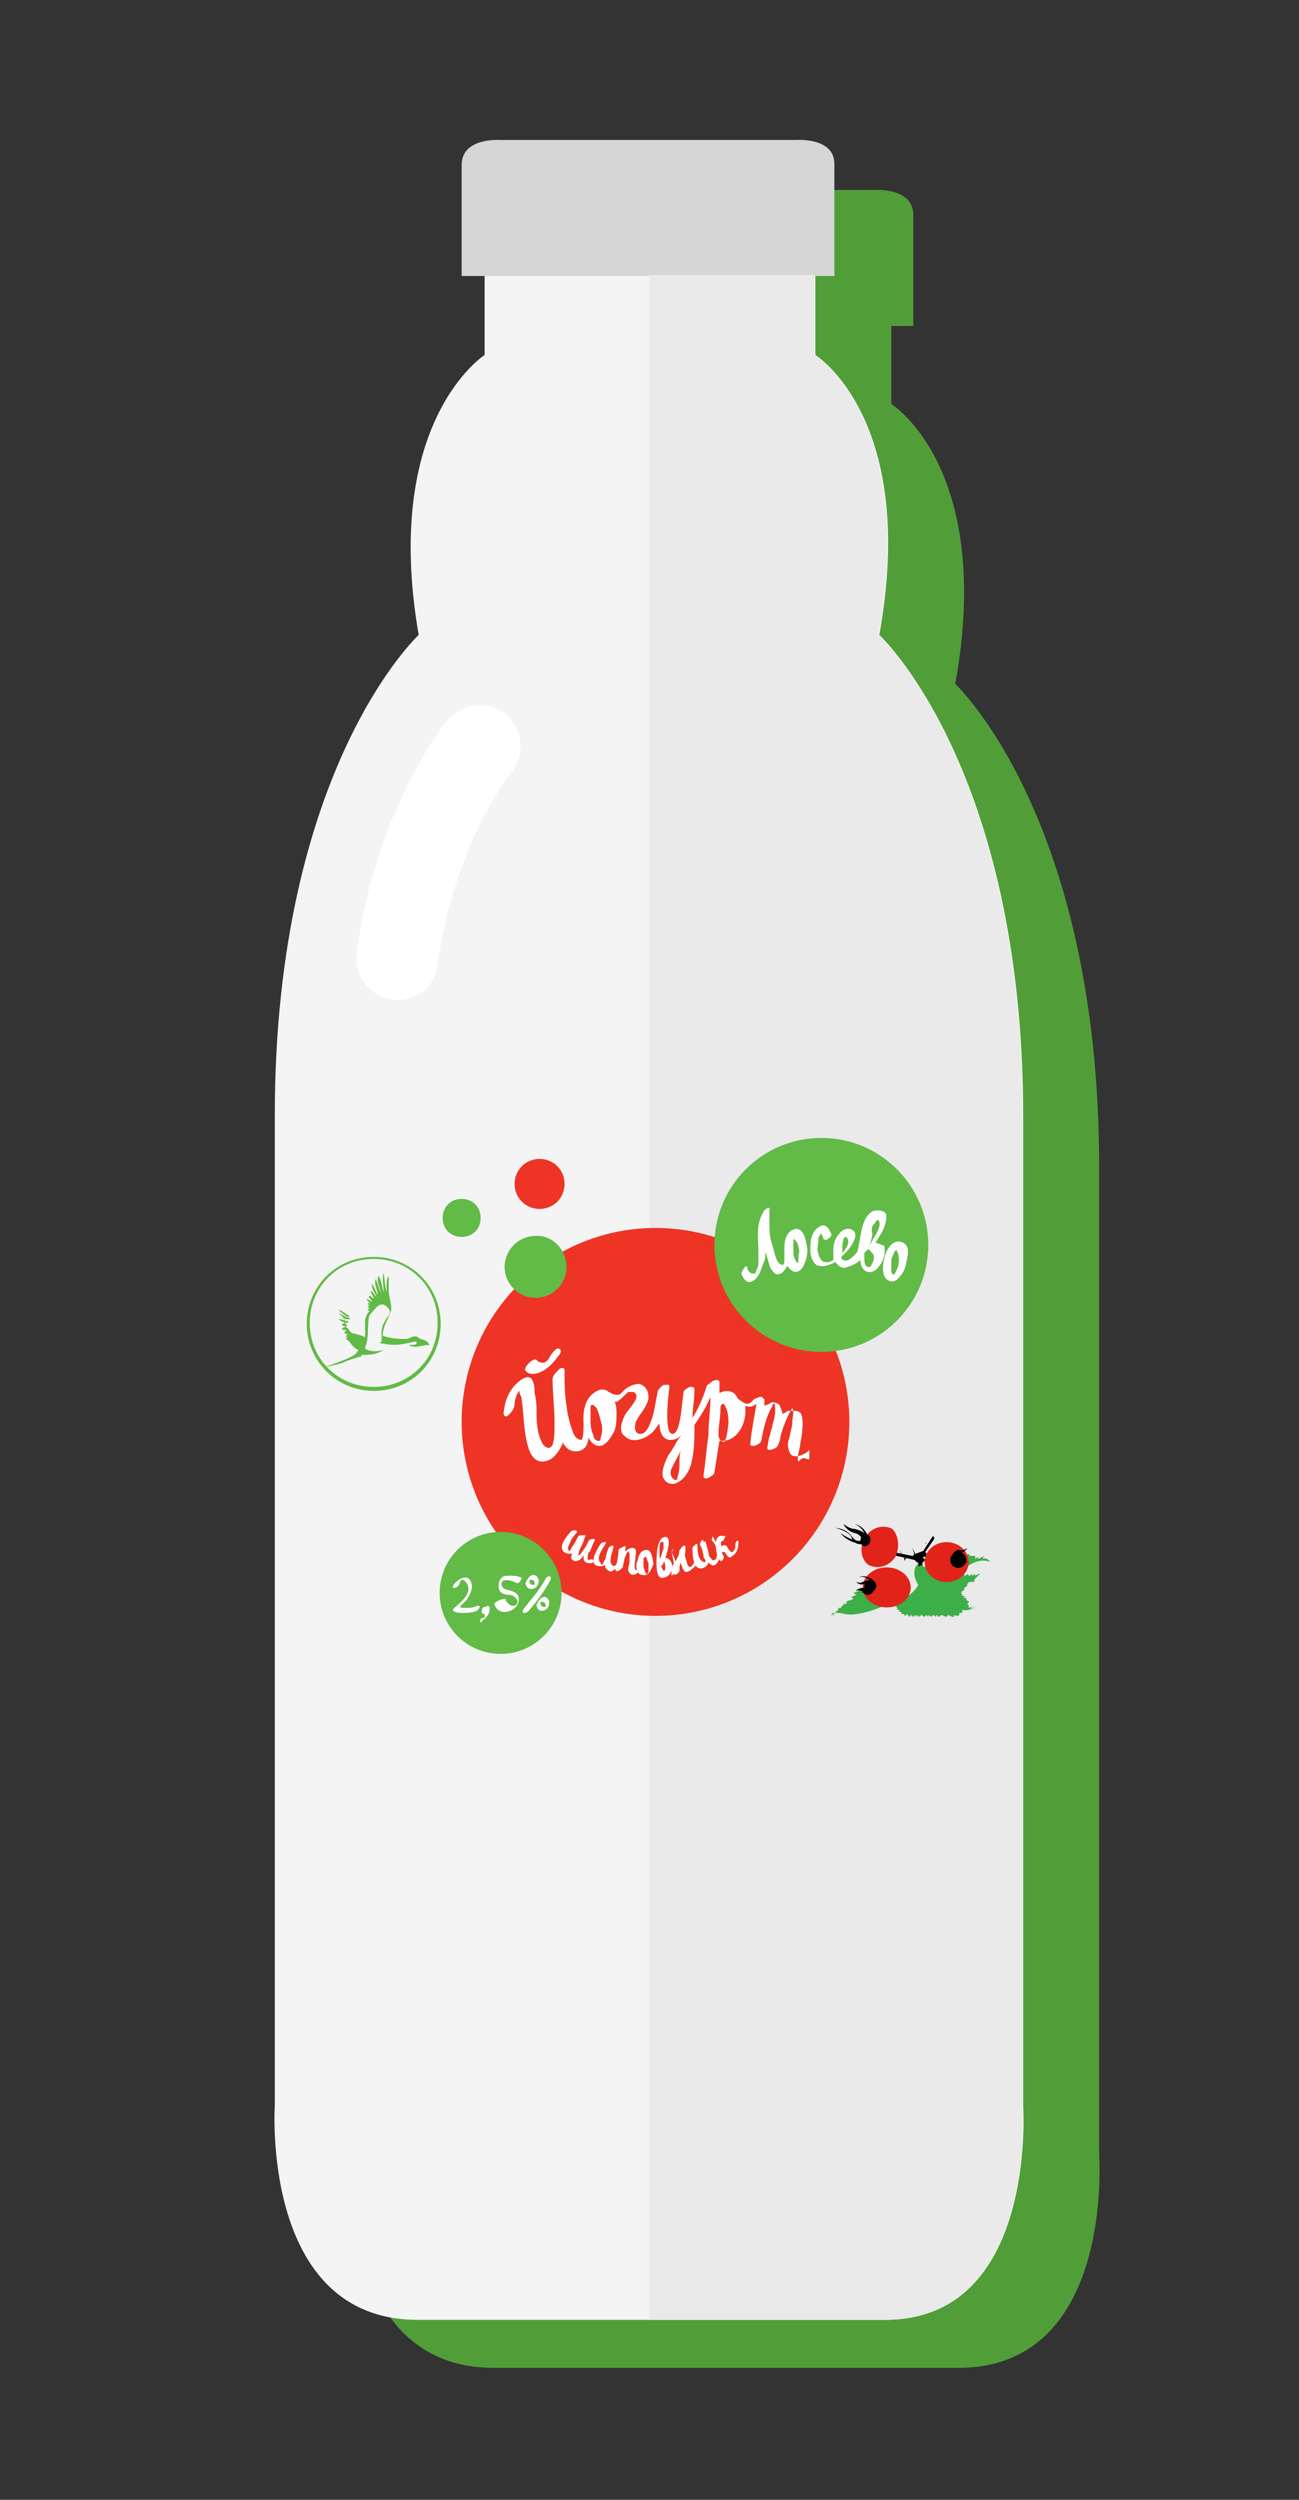 <?xml version="1.0" encoding="utf-8"?>
<!-- Generator: Adobe Illustrator 19.0.0, SVG Export Plug-In . SVG Version: 6.00 Build 0)  -->
<svg version="1.1" id="Layer_1" xmlns="http://www.w3.org/2000/svg" xmlns:xlink="http://www.w3.org/1999/xlink" x="0px" y="0px"
	 viewBox="0 0 130 250" style="enable-background:new 0 0 130 250;" xml:space="preserve">
<rect x="0" y="0" width="130" height="250" fill="#333333" stroke="none"/>
<style type="text/css">
	.st0{fill:#519E38;}
	.st1{fill:#F4F4F4;}
	.st2{fill:#D6D6D6;}
	.st3{fill:#EAEAEA;}
	.st4{fill:#FFFFFF;}
	.st5{fill:#ED3425;}
	.st6{fill:#62BA47;}
	.st7{fill:#3DAF49;}
	.st8{fill:#E2231A;}
	.st9{fill:#62BA46;}
</style>
<g id="_x33_">
	<g id="XMLID_169_">
		<path id="XMLID_174_" class="st0" d="M110,215.7c0,0,0-64.1,0-99c0-34.9-14.4-48.3-14.4-48.3c3.9-21.6-6.4-28-6.4-28v-7.8h2.2
			c0,0,0-8.3,0-11.1c0-2.8-3.9-2.5-3.9-2.5H73.1h-1.3H57.6c0,0-3.9-0.3-3.9,2.5c0,2.8,0,11.1,0,11.1h2.4v7.8h-0.2
			c0,0-10.3,6.6-6.4,28c0,0-14.4,13.3-14.4,48.1s0,99,0,99s-1.4,21.3,14.3,21.3c4.2,0,7.8,0,10.8,0c8,0,11.8,0,11.8,0h0.8h0.8l0,0
			H85l0,0c3,0,6.4,0,10.7,0l0,0C111.5,237,110,215.7,110,215.7z"/>
		<path id="XMLID_173_" class="st1" d="M102.4,210.7c0,0,0-64.1,0-99S88,63.5,88,63.5c3.9-21.6-6.4-28-6.4-28v-8H48.5v8l0,0
			c0,0-10.3,6.6-6.6,28c0,0-14.4,13.3-14.4,48.1c0,34.9,0,99,0,99S26.1,232,41.8,232c4.2,0,7.8,0,10.8,0c8,0,11.8,0,11.8,0h1.6h11.8
			c3,0,6.6,0,10.8,0C103.8,232,102.4,210.7,102.4,210.7z"/>
		<path id="XMLID_172_" class="st2" d="M79.7,14H65.5h-1.3H50.1c0,0-3.9-0.3-3.9,2.5c0,2.8,0,11.1,0,11.1h18h1.3h18
			c0,0,0-8.3,0-11.1C83.6,13.7,79.7,14,79.7,14z"/>
		<path id="XMLID_171_" class="st3" d="M102.3,210.7c0,0,0-64.1,0-99S87.9,63.5,87.9,63.5c3.9-21.6-6.4-28-6.4-28v-8H65V232h0.8
			h11.8c3,0,6.6,0,10.8,0C103.8,232,102.3,210.7,102.3,210.7z"/>
		<path id="XMLID_170_" class="st4" d="M39.8,100c-0.2,0-0.3,0-0.5,0c-2.2-0.3-3.9-2.4-3.6-4.7c1.9-14.3,8.8-23,9.1-23.3
			c1.4-1.7,4.1-2,5.8-0.6c1.7,1.4,2,4.1,0.6,5.8c-0.2,0.2-5.8,7.4-7.4,19.3C43.5,98.6,41.8,100,39.8,100z"/>
	</g>
	<g id="XMLID_2_">
		<circle id="XMLID_168_" class="st5" cx="65.6" cy="142.2" r="19.4"/>
		<circle id="XMLID_167_" class="st6" cx="50.1" cy="159.3" r="6.1"/>
		<g id="XMLID_72_">
			<path id="XMLID_166_" class="st4" d="M46,158.3c0.2-0.6,0.6-0.2,0.8,0.2c0.2,0.5,0,0.9-0.3,1.3c-0.2,0.3-0.5,0.5-0.8,0.8
				c-0.2,0.2-0.3,0.2-0.3,0.3c0,0-0.2,0.2,0,0.2c0.2,0.2,0.6,0.2,0.9,0.2c0.5,0,0.9,0,1.4-0.2c0.3-0.2,0.5-0.6,0-0.5
				c-0.3,0.2-0.8,0.2-1.1,0.2c-0.2,0-0.6,0-0.8-0.2c0,0.2,0,0.2,0,0.3c-0.2,0.3,0,0.2,0,0c0.2-0.2,0.3-0.2,0.3-0.3
				c0.2-0.2,0.5-0.5,0.6-0.6c0.3-0.5,0.6-0.9,0.5-1.6c-0.3-1.3-1.7-0.3-1.9,0.3C45.4,159,46,158.6,46,158.3L46,158.3z"/>
			<path id="XMLID_165_" class="st4" d="M49.5,160.5c0.5,1.4,2.7,0.5,2.4-0.8c-0.2-0.6-0.9-0.6-1.4-0.8c-0.3-0.2-0.3-0.3-0.3-0.6
				c0.2-0.3,0.2-0.3-0.2-0.2c0.2,0,0.2,0,0.3,0c0.5-0.2,0.9,0,1.4,0.2c0.2,0.2,0.6-0.5,0.5-0.5c-0.5-0.3-1.3-0.2-1.7-0.2
				c-0.5,0.2-0.6,0.6-0.6,1.1c0,0.6,0.6,0.8,1.1,0.8c0.3,0,0.6,0.2,0.8,0.6c0,0.6-0.6,0.6-0.9,0.3c-0.2-0.2-0.3-0.3-0.3-0.5
				C49.9,159.9,49.3,160.4,49.5,160.5L49.5,160.5z"/>
			<g id="XMLID_161_">
				<path id="XMLID_164_" class="st4" d="M54.6,157.9c-0.6,1.1-1.4,2-2.2,3c-0.3,0.5,0.2,0.5,0.5,0.2c0.8-0.9,1.6-2,2.2-3.1
					C55.3,157.4,54.6,157.7,54.6,157.9L54.6,157.9z"/>
				<path id="XMLID_163_" class="st4" d="M53.4,157.5c-0.3,0-0.6,0.3-0.8,0.8c0,0.3,0.2,0.6,0.5,0.6C53.9,159,54.3,157.7,53.4,157.5
					c-0.2,0-0.5,0.5-0.2,0.5c0.2,0,0.3,0.2,0.3,0.3v0.2l0,0c0,0,0,0-0.2,0s-0.3-0.2-0.3-0.3V158l0,0c0,0,0,0,0.2,0
					C53.4,158,53.7,157.5,53.4,157.5z"/>
				<path id="XMLID_162_" class="st4" d="M54.5,159.7c-0.3,0-0.6,0.3-0.8,0.8c0,0.3,0.2,0.6,0.5,0.6C55,161.1,55.3,159.9,54.5,159.7
					c-0.2,0-0.5,0.5-0.2,0.5c0.2,0,0.3,0.2,0.3,0.3v0.2l0,0c0,0,0,0-0.2,0c-0.2,0-0.3-0.2-0.3-0.3v-0.2l0,0c0,0,0,0,0.2,0
					C54.5,160.2,54.8,159.7,54.5,159.7z"/>
			</g>
			<path id="XMLID_160_" class="st4" d="M48.5,161.9c0.3-0.3,0.5-0.6,0.5-0.9c0-0.2,0-0.3,0-0.3c-0.2-0.2-0.3,0-0.5,0
				c-0.2,0-0.3,0.3-0.3,0.5s0.2,0.2,0.3,0.2l0,0l0,0v0.2c0,0.2,0,0.2-0.2,0.2l0,0l0,0l0,0l0,0c-0.2,0-0.3,0.3-0.2,0.5
				C48.2,162.1,48.5,161.9,48.5,161.9L48.5,161.9z"/>
		</g>
		<g id="XMLID_63_">
			<g id="XMLID_64_">
				<g id="XMLID_65_">
					<path id="XMLID_67_" class="st4" d="M80.7,145.9c-0.3-0.2-0.6,0-0.8,0.3c-0.2-0.5,0.2-1.4,0.2-1.9c0.3-1.4,0.3-2.7,0-3
						c-0.3-0.3-0.9-0.2-1.3-0.2c-0.2,0.2-0.3,0.2-0.5,0.3c0-0.3-0.2-0.6-0.3-0.9c-0.3-0.3-0.8-0.3-0.9-0.2c-0.2,0.2-0.5,0.2-0.6,0.3
						c0-0.2,0-0.3,0-0.5s0-0.2,0-0.2s-0.2,0-0.2-0.2h-0.2c-0.2,0-0.5,0.2-0.6,0.2c-0.2,0.2-0.2,0.2-0.3,0.3c-0.3,0.3-0.6,0.2-0.9,0
						c-0.3-0.2-0.5-0.3-0.6-0.6c-0.2-0.2-0.2-0.3-0.3-0.3c-0.5-0.3-0.9-0.2-1.4,0c0-0.3,0-0.8,0-1.1c0-0.3-0.6-0.2-0.8,0
						s-0.5,0.3-0.5,0.5c0,0-0.5,1.7-1.4,3.1c0-0.9,0.2-1.9,0.2-2.8c0-0.2,0-0.2-0.2-0.3c-0.2,0-0.3,0-0.3,0
						c-0.3,0.2-0.6,0.3-0.6,0.6c-0.2,1.3-0.3,4.1-1.1,4.1c-0.8,0-0.5-3.3-0.3-4.7c0-0.2-0.2-0.3-0.3-0.2c-0.2,0-0.3,0-0.3,0
						c-0.3,0.2-0.6,0.5-0.6,0.8c-0.2,0.9-0.3,1.9-0.6,2.7c-0.2,0.5-0.5,1.4-1.1,1.4c-0.6,0-0.6-0.6-0.5-1.1c0.2-0.5,0.5-0.9,0.8-1.3
						c0.3-0.5,0.5-0.9,0.5-1.3c0-0.6-0.3-1.1-0.9-1.3c-0.6,0-1.3,0.3-1.7,0.8c-0.2,0.2-0.3,0.3-0.5,0.3c-0.5,0-0.8-0.3-0.9-0.3
						c-0.2-0.2-0.5-0.3-0.9-0.2c-1.4,0.5-1.7,2-1.6,3.3c0,0.8,0,1.4-0.2,1.7c-0.5,0-0.8-0.5-0.9-0.9c-0.3-0.8-0.5-1.6-0.6-2.5
						c-0.2-1.1-0.2-2.4-0.2-3.6c0-0.3-0.5-0.2-0.6,0c-0.3,0.3-0.6,0.6-0.6,0.9c0,1.4,0.2,3,0.2,4.4c0,0.8,0,1.6-0.2,2.2
						c-0.2,0.3-0.3,0.3-0.5,0.3c-0.5-0.2-0.6-0.6-0.8-1.1c-0.2-0.6-0.3-1.4-0.3-2.2c0-0.8,0-1.4-0.2-2.2c0-0.5,0-0.9-0.3-1.4
						c-0.5-0.6-1.6,0.5-1.9,0.9c-0.6,0.8-0.8,1.6-0.9,2.5c0,0.3,0.2,0.5,0.5,0.2c0.3-0.3,0.6-0.6,0.6-1.1c0-0.3,0.2-1.1,0.5-1.3l0,0
						l0,0c0,0,0,0,0,0.2c0,0.2,0.2,0.3,0.2,0.6c0.2,1.4,0.2,2.8,0.5,4.2c0.2,0.9,0.6,2.4,2,2c0.8-0.2,1.3-1.1,1.6-1.7c0,0,0,0,0-0.2
						c0.3,0.6,0.8,1.1,1.7,0.9c0.6-0.2,0.8-0.6,0.9-1.3c0.3,0.5,0.6,0.8,1.1,0.8c0.6,0,1.1-0.8,1.4-1.3c0.3-0.6,0.3-1.3,0.3-2
						c0-0.3,0-0.8-0.2-1.1c0.2,0,0.3,0,0.5-0.2c0.3-0.2,0.6-0.6,0.9-0.8c0.2,0,0.3,0,0.5,0c0.9,0.5-0.5,1.6-0.9,2.4
						c-0.3,0.6-0.6,1.6,0,2c0.8,0.9,2.4,0.2,3-0.6c0.2-0.2,0.3-0.5,0.5-0.6c0,0.6,0.2,1.6,1.1,1.6c0.5,0,0.8-0.2,1.1-0.5
						c-0.5,0.6-0.8,1.4-1.3,2c-0.3,0.6-0.6,1.3-0.6,1.9c0,0.8,0.9,1.3,1.6,0.8c0.6-0.3,1.1-1.1,1.3-1.9c0.3-1.3,0.3-2.5,0.3-3.8
						c0.6-0.9,1.1-1.6,1.6-2.8c0,1.3-0.2,2.5-0.2,3.8c-0.2,1.4-0.3,2.8-0.5,4.1c0,0.3,0.3,0.3,0.5,0.2c0.3-0.2,0.6-0.3,0.6-0.6
						c0.2-1.1,0.3-2,0.5-3.1c0.5,0,0.8,0,1.3-0.3c0.9-0.6,1.3-1.7,1.3-2.7c0-0.2,0-0.3,0-0.5c0.5,0.2,0.8,0,1.1-0.2
						c-0.2,1.3-0.5,2.7-0.6,3.9c-0.2,0.6,1.1,0.2,1.1-0.3c0.2-1.1,0.5-2.4,1.1-3.4c0-0.2,0.2-0.2,0.2-0.3l0,0c0.2,0.8,0,1.6-0.2,2.2
						c0,0.3-0.2,0.6-0.2,0.9c-0.2,0.5-0.2,0.8-0.3,1.3c-0.2,0.6,1.1,0.2,1.1-0.3c0.2-0.3,0.2-0.8,0.3-1.1c0.3-0.9,0.6-1.7,1.1-2.5
						c0.2,0.5,0,0.9,0,1.3c0,0.6-0.2,1.1-0.3,1.7c-0.2,0.5-0.2,0.9,0,1.4c0.3,0.9,1.7,0.2,2-0.2C81,146.3,81,145.9,80.7,145.9z
						 M60.1,143.8c0,0.2,0,0.3-0.2,0.3c-0.3,0-0.5-0.3-0.5-0.5c-0.2-0.5-0.3-0.9-0.3-1.4s0-0.9,0-1.4c0-0.2,0-0.3,0.2-0.3
						c0.2,0,0.2,0.2,0.3,0.2c0.3,0.3,0.5,1.4,0.6,1.7C60.3,142.8,60.3,143.3,60.1,143.8z M68,146.1c0,0.5,0,1.1-0.2,1.6
						c0,0.2,0,0.3-0.2,0.3c0,0-0.2,0-0.3-0.2c-0.3-0.3-0.2-0.8,0-1.1c0.2-0.5,0.5-0.9,0.8-1.6C68,145.6,68,145.9,68,146.1z
						 M72.5,144.2L72.5,144.2C72.4,144.2,72.4,144.2,72.5,144.2c-0.5,0-0.6-0.5-0.6-0.8c0-0.8,0.2-1.6,0.2-2.4l0,0
						c0-0.3,0-0.5,0.2-0.6l0,0l0,0c0.2,0,0.3,0.2,0.3,0.3c0.3,0.5,0.3,1.3,0.3,1.7C72.8,143,72.8,143.6,72.5,144.2z"/>
					<path id="XMLID_66_" class="st4" d="M53.9,137.3c0.8-0.3,1.4-0.9,1.9-1.6c0.2-0.2,0.5-0.6,0.2-0.8c-0.3-0.2-0.6,0.3-0.8,0.5
						c-0.2,0.3-0.3,0.6-0.6,0.8c-0.3,0.2-0.8,0-0.9-0.2c-0.3-0.3-1.4,0.8-1.1,1.1S53.2,137.5,53.9,137.3z"/>
				</g>
			</g>
		</g>
		<path id="XMLID_62_" class="st5" d="M56.5,118.4c0,1.4-1.1,2.5-2.5,2.5c-1.4,0-2.5-1.1-2.5-2.5c0-1.4,1.1-2.5,2.5-2.5
			C55.4,115.9,56.5,117,56.5,118.4L56.5,118.4z"/>
		<path id="XMLID_61_" class="st6" d="M56.7,126.7c0,1.7-1.4,3.1-3.1,3.1c-1.7,0-3.1-1.4-3.1-3.1s1.4-3.1,3.1-3.1
			C55.3,123.5,56.7,125,56.7,126.7L56.7,126.7z"/>
		<path id="XMLID_60_" class="st6" d="M48.1,121.8c0,1.1-0.8,1.9-1.9,1.9c-1.1,0-1.9-0.8-1.9-1.9c0-1.1,0.8-1.9,1.9-1.9
			C47.3,119.9,48.1,120.7,48.1,121.8L48.1,121.8z"/>
		<g id="XMLID_46_">
			<circle id="XMLID_59_" class="st6" cx="82.2" cy="124.5" r="10.7"/>
			<g id="XMLID_47_">
				<path id="XMLID_56_" class="st4" d="M79.6,122.9c-0.9,0.2-1.1,1.1-1.1,1.9l0,0l0,0c0,0.2,0,0.2,0,0.3c0,0.3,0,0.6,0,0.9
					c0,0.2,0,0.5-0.2,0.5c-0.3,0-0.6-0.5-0.6-0.6c-0.2-0.5-0.3-1.1-0.5-1.7c-0.2-0.6-0.2-1.3-0.2-1.9c0-0.3,0-0.5,0-0.8
					c0-0.2,0-0.2,0-0.3V121c0.2-0.5-0.6,0-0.6,0.2c-0.8,1.3-0.5,2.7-0.5,4.1c0,0.3,0,0.8,0,1.1c0,0.3-0.2,0.6-0.3,0.9
					c-0.2,0.2-0.3,0-0.5,0c-0.2-0.2-0.3-0.3-0.3-0.5s-0.3-0.2-0.3,0c-0.2,0.2-0.3,0.5-0.3,0.6c0.2,0.5,0.5,0.9,0.9,0.8
					c0.8-0.2,1.1-1.3,1.3-1.9c0.2-0.3,0.2-0.8,0.2-1.1c0.2,0.5,0.3,1.1,0.5,1.6c0.2,0.3,0.5,0.8,0.9,0.6c0.3,0,0.6-0.5,0.8-0.8
					c0.2,0.3,0.5,0.6,0.8,0.6c0.5,0,0.8-0.5,0.9-0.8c0.2-0.5,0.3-0.9,0.3-1.4C80.7,124.2,80.5,122.8,79.6,122.9z M79.9,126
					c0,0.2,0,0.2,0,0.3c-0.2,0-0.3-0.3-0.3-0.3c-0.2-0.3-0.2-0.6-0.2-0.9c0-0.3,0-0.6,0-0.9c0-0.2,0-0.2,0-0.3
					c0.5,0.3,0.5,0.8,0.6,1.3C79.9,125.3,79.9,125.7,79.9,126z"/>
				<path id="XMLID_53_" class="st4" d="M90.2,124.2c-0.9-0.3-1.6,0.9-1.7,1.7c-0.2,0.6-0.3,1.9,0.5,2.2c0.5,0.2,0.9-0.2,1.1-0.5
					c0.3-0.3,0.5-0.8,0.6-1.3C90.8,125.7,91.2,124.5,90.2,124.2z M89.6,127.3l-0.2,0.2c-0.2-0.2-0.2-0.3-0.2-0.5c0-0.3,0-0.6,0-0.9
					c0-0.3,0.2-0.6,0.3-0.9l0.2-0.2c0.3,0.5,0.3,0.9,0.2,1.6C89.9,126.7,89.7,127,89.6,127.3z"/>
				<path id="XMLID_48_" class="st4" d="M87.6,124.3c0.2-0.3,0.3-0.5,0.5-0.8c0.3-0.5,0.6-1.1,0.6-1.9c0-0.6-0.9-0.6-1.3-0.5
					c-0.6,0.3-0.9,0.9-1.1,1.6c-0.2,0.8-0.3,1.7-0.5,2.5l0,0c-0.3,0.3-0.9,1.1-1.4,0.8c-0.2,0-0.2-0.3-0.2-0.3
					c0.5-0.5,0.8-0.8,1.1-1.3c0.3-0.5,0.5-1.1,0-1.4c-0.5-0.3-1.1,0-1.4,0.5c-0.3,0.3-0.5,0.9-0.5,1.4c0,0.3,0,0.6,0,1.1
					c-0.3,0.2-0.6,0.3-0.9,0.2c-0.3,0-0.5-0.5-0.6-0.8c-0.2-0.5,0-0.9,0-1.4c0-0.2,0-0.3,0.2-0.5c0,0,0,0,0-0.2
					c0.2,0.2,0.3,0.5,0.3,0.6c0.2,0.3,0.9-0.2,0.8-0.5c-0.2-0.3-0.2-0.6-0.6-0.8c-0.3-0.2-0.8,0.2-0.9,0.3c-0.6,0.6-0.6,1.4-0.6,2.2
					c0,0.5,0.2,1.1,0.6,1.4c0.6,0.3,1.4,0,1.9-0.3c0.2,0.3,0.5,0.6,0.9,0.6c0.6-0.2,1.1-0.3,1.6-0.8c0,0.5,0.2,0.9,0.5,1.1
					c0.5,0.3,1.1,0,1.4-0.5c0.5-0.6,0.6-1.3,0.5-2C88.2,124.5,87.9,124.3,87.6,124.3z M84.4,124c0-0.2,0.2-0.3,0.2-0.3l0,0
					c0.2,0,0.3,0.3,0.3,0.5c0,0.3-0.3,0.8-0.6,1.1v-0.2C84.3,124.6,84.3,124.3,84.4,124z M87.6,122.3c0-0.2,0.2-0.3,0.3-0.3l0,0
					c0.3,0.5,0,0.9-0.2,1.4c-0.2,0.3-0.5,0.8-0.6,1.1c0-0.3,0.2-0.8,0.2-1.1C87.2,122.9,87.2,122.6,87.6,122.3z M87.2,126.5
					c0,0,0,0.2-0.2,0.2c0,0,0,0-0.2,0c-0.3-0.2-0.3-0.6-0.3-0.8s0-0.3,0-0.6c0.2-0.2,0.2-0.2,0.3-0.3c0.2-0.2,0.3,0.2,0.5,0.3
					C87.6,125.7,87.4,126.2,87.2,126.5z"/>
			</g>
		</g>
		<g id="XMLID_33_">
			<g id="XMLID_34_">
				<path id="XMLID_45_" class="st4" d="M61.9,155c0,0.6-0.2,1.4-0.3,2c0,0.3,0.6,0,0.6-0.2c0.2-0.6,0.3-1.1,0.6-1.6
					c0.2-0.2,0.2,0,0,0c0.2,0,0.2,0.2,0.2,0.2c0,0.2,0,0.5,0,0.8c0,0.3-0.3,0.8,0,1.1c0.2,0.3,0.6,0.2,0.8,0c0.3-0.2,0.3-0.5,0-0.3
					c-0.5,0.2-0.2-0.9-0.2-1.3c0-0.3,0.2-0.9-0.3-0.9c-0.9,0-1.4,1.6-1.6,2.2c0.2,0,0.5-0.2,0.6-0.2c0.2-0.8,0.3-1.4,0.3-2.2
					C62.3,154.7,61.9,154.9,61.9,155L61.9,155z"/>
				<path id="XMLID_44_" class="st4" d="M61.7,156.4c-0.3,0.5-0.6,0-0.6-0.3c0-0.5,0.2-0.9,0.3-1.4c0-0.3-0.5,0-0.5,0.2
					c-0.2,0.3-0.2,0.6-0.3,0.9c0,0.2-0.2,0.3-0.2,0.5c-0.2,0.2-0.2,0.3-0.3,0c-0.5-0.5,0.2-1.4,0.5-1.9c0.2-0.3-0.3-0.2-0.5,0
					c-0.2,0.3-1.3,2-0.3,2.2c1.3,0.3,1.4-1.4,1.6-2c-0.2,0-0.3,0-0.5,0.2c-0.2,0.5-0.3,0.9-0.3,1.3c0,0.3-0.2,0.6,0.2,0.9
					c0.2,0.2,0.5,0.2,0.6,0c0.5-0.2,0.6-0.3,0.9-0.6C62.3,156.1,61.7,156.4,61.7,156.4L61.7,156.4z"/>
				<g id="XMLID_40_">
					<path id="XMLID_43_" class="st4" d="M58.9,154.1c-0.2,0.5-0.5,0.9-0.8,1.3l-0.2,0.2c-0.2,0.2-0.2,0,0,0.2c0-0.2,0-0.2,0-0.3
						c0-0.6,0.5-1.1,0.6-1.7c-0.2,0-0.3,0-0.6,0l0,0c-0.2,0.2,0.5,0.2,0.6,0l0,0c0.2-0.3-0.5-0.2-0.6,0c-0.2,0.3-0.5,0.8-0.6,1.3
						c0,0.2-0.3,0.8,0,0.9c0.3,0.3,0.8,0,0.9-0.2c0.5-0.5,0.8-1.1,1.1-1.6C59.5,153.8,59,153.9,58.9,154.1L58.9,154.1z"/>
					<path id="XMLID_42_" class="st4" d="M59,156c-0.3,0.2-0.2-0.8,0-0.8c0.2-0.3,0.3-0.8,0.5-1.1c0.2-0.3-0.5-0.2-0.5,0
						c-0.3,0.6-0.6,1.1-0.6,1.7c0,0.5,0.5,0.6,0.9,0.5C59.5,156.1,59.3,155.8,59,156L59,156z"/>
					<path id="XMLID_41_" class="st4" d="M57.9,153.6c-0.2,0.3-0.3,0.6-0.5,0.9c-0.2,0.2-0.2,0.3-0.3,0.5l-0.2,0.2c0.2,0,0,0,0-0.2
						c-0.2-0.3,0.2-0.6,0.2-0.9c0.2-0.3,0.3-0.5,0.6-0.8c0.2-0.3-0.3-0.3-0.5-0.2c-0.3,0.3-1.6,1.7-0.6,2.2c1.1,0.5,1.7-1.3,2-1.7
						C58.7,153.5,58.1,153.5,57.9,153.6L57.9,153.6z"/>
				</g>
				<path id="XMLID_39_" class="st4" d="M66.2,156.1c0.5-0.5,0.5,1.9,0,0.6c-0.2-0.6-0.2-1.3-0.2-1.9c0-0.2,0-0.5,0.2-0.6
					c0.2,0,0.2,0,0.2,0.2s0,0.3,0,0.5c-0.2,0.5-0.3,1.1-0.6,1.6c-0.2,0.3,0.3,0.2,0.5,0c0.2-0.3,1.1-2.8,0.3-2.8
					c-0.9,0-0.9,2-0.9,2.7c0,0.3,0,1.3,0.5,1.4c0.5,0,0.8-0.3,0.9-0.5c0.3-0.5,0.2-1.1-0.2-1.4c-0.3-0.3-0.8,0.2-0.9,0.5
					C65.6,156.3,66.1,156.3,66.2,156.1L66.2,156.1z"/>
				<path id="XMLID_38_" class="st4" d="M64.7,155c-0.6,0-0.8,0.6-0.9,1.1c-0.2,0.3-0.2,1.4,0.5,1.4c0.6,0.2,0.9-0.6,1.1-1.1
					C65.3,156.1,65.3,155,64.7,155c-0.2,0-0.5,0.5-0.3,0.5c0.3,0,0.3,0.5,0.5,0.8c0,0.2,0,0.3,0,0.6c0,0.2,0,0.2,0,0.3
					c0,0-0.2,0.2,0,0.2c-0.3,0.2-0.5-0.6-0.5-0.8s0-0.3,0-0.6c0-0.2,0-0.2,0.2-0.3c0-0.2,0.2-0.2,0-0.2C64.7,155.5,65,155,64.7,155z
					"/>
				<path id="XMLID_37_" class="st4" d="M67.2,155.2c0.2,0.8,0.3,1.4,0.3,2.2c0,0.3,0.5-0.2,0.5-0.3c0-0.5,0-0.6,0.3-1.1
					c0.3-0.5,0.3-0.8,0.3-1.3c0-0.3-0.5,0-0.5,0.3c-0.2,0.6,0,1.4,0.3,2c0.3,0.6,1.1-0.3,1.4-0.6c0.2-0.3-0.2-0.5-0.3-0.2
					c0,0-0.3,0.6-0.5,0.5s-0.2-0.3-0.3-0.6c-0.2-0.5-0.2-0.9-0.2-1.4c-0.2,0.2-0.3,0.2-0.5,0.3c0,0.5-0.2,0.8-0.5,1.3
					c-0.3,0.3-0.3,0.8-0.3,1.3c0.2-0.2,0.3-0.2,0.5-0.3C67.8,156.4,67.5,155.8,67.2,155.2C67.7,154.7,67.2,155,67.2,155.2
					L67.2,155.2z"/>
				<path id="XMLID_36_" class="st4" d="M71.7,155.7c0,0.2,0,0.2-0.2,0.3c-0.2,0.2,0,0,0,0c-0.2,0.2-0.3-0.2-0.5-0.3
					c-0.3-0.5-0.5-0.9-0.6-1.6c0-0.3-0.5,0.2-0.3,0.5c0.2,0.3,0.2,0.6,0.3,0.9c0,0.2,0,0.3,0.2,0.5c0,0.2,0,0.3-0.2,0.2
					c-0.6-0.2-0.6-1.3-0.6-1.7c0-0.3-0.5,0.2-0.5,0.3c0,0.5,0,2.4,1.1,2c1.1-0.5,0.3-2,0.2-2.7c-0.2,0.2-0.3,0.3-0.3,0.5
					c0.2,0.6,0.3,1.6,0.9,1.9c0.5,0.3,0.9-0.8,0.9-0.9C72.2,155.2,71.9,155.3,71.7,155.7L71.7,155.7z"/>
				<path id="XMLID_35_" class="st4" d="M71.3,154.1c0.5,0.6,0.6,1.3,0.8,2c0,0.2,0.5-0.3,0.3-0.5c-0.2-0.3-0.2-0.6-0.2-0.9
					c0-0.2-0.2-0.6,0.2-0.6c0-0.2,0.2-0.3,0.2-0.5c-0.9,0-0.8,1.3-0.6,1.7c0,0.2,0.2,0,0.2,0c0.5-0.5,0.5,0.9,1.1,0.3
					c0.5-0.3,0.6-0.9,0.6-1.4c0-0.3-0.3,0-0.3,0.2c0,0.3,0,0.6-0.3,0.8c0,0.2-0.5-0.3-0.5-0.5c-0.3-0.3-0.5-0.2-0.8,0.2H72
					c0-0.2-0.3-0.8,0.2-0.8c0.2,0,0.3-0.5,0.2-0.5c-1.3-0.2-0.6,2-0.5,2.5c0.2-0.2,0.3-0.3,0.3-0.5c-0.3-0.6-0.5-1.4-0.9-2
					C71.4,153.6,71.1,154.1,71.3,154.1L71.3,154.1z"/>
			</g>
		</g>
		<g id="XMLID_8_">
			<path id="XMLID_32_" class="st7" d="M83.2,161.6c0,0,0.2-0.5,1.3-0.2c1.1,0.3,3.4-0.5,3.9-0.8c0.5-0.3,0,0,0,0l-1.3-2.4l-0.6,0.5
				h-0.2v0.2h-0.5l0.2,0.2l-0.6,0.2l0.3,0.2l-0.5,0.2l0.2,0.2l-0.5,0.2L85,160l-0.3,0.2v0.2h-0.3v0.2h-0.2v0.2h-0.3v0.2l-0.3,0.2
				h0.2l-0.5,0.2l0.2,0.2L83.2,161.6h0.2C83.6,161.1,83.2,161.3,83.2,161.6z"/>
			<path id="XMLID_31_" class="st7" d="M91.9,157.2v-0.2l0.2,0.2v-0.2h0.3l0.2-0.2h0.2l0.3-0.2l0.2,0.2l0.2-0.2l0.2,0.3l0.5-0.3
				l0.2,0.2h0.2v0.2c0,0,0.2,0,0.5-0.2v0.2h0.3v0.2h0.2l0,0l0.3-0.2v0.2l0.3-0.2v0.2H96l0.2,0.2h0.2l0.2,0.2l0.2-0.2l0.2,0.2
				l0.3-0.2v0.2l0.3-0.2v0.2c0,0,0.2-0.2,0.5-0.2c0,0-0.6,0.5-0.6,0.6v0.2H97l0,0l-0.2,0.2v0.2l-0.3,0.2v0.2l-0.3,0.2v0.2l-0.2,0.2
				l-0.2,0.2h-0.3l-0.2,0.2l-0.5,0.2C94.8,159.4,91.6,158.2,91.9,157.2z"/>
			<polyline id="XMLID_30_" points="89.3,155.5 91.5,156 91.9,156.3 91.9,157.5 91.9,157.9 92.4,157.5 92.3,156.3 92.6,156 
				92.3,155.7 91.9,155.8 91.8,155.7 89.3,155.2 			"/>
			<polygon id="XMLID_29_" points="89.4,155.5 91.6,155.8 91.9,156 91.8,155.7 			"/>
			<path id="XMLID_28_" class="st7" d="M96.6,156.8c0,0,1.3-1.1,2.5-0.6c0,0-0.3-0.5-0.8-0.3l0.2-0.3l-0.6,0.3v-0.2l-0.3,0.2v-0.3
				h-0.5l-0.2-0.2l-0.3,0.2l-0.2-0.2C96.6,155.3,97,156.3,96.6,156.8z"/>
			<path id="XMLID_27_" d="M91.3,155.7l0.2-0.3l-0.2-0.6l0.3,0.6l0.8-0.3l0.9-1.4c0,0,0.2-0.2,0.2,0.2l-0.9,1.3l0.2,0.3l-0.2,0.2
				h-0.2l-0.6,0.3v0.3L91.3,155.7z"/>
			<path id="XMLID_26_" class="st7" d="M90.1,160.2L90.1,160.2l-0.3,0.2v0.2h-0.2l0.2,0.2v0.2h0.2v0.2h0.2v0.2h0.2l0.2,0.2l0.2-0.2
				l0.2,0.3l0.2-0.2l0.2,0.2l0.2-0.2l0.2,0.2v-0.2l0.2,0.2l0.2-0.2l0.3,0.2l0.2-0.2l0.2,0.2v-0.2l0.3,0.2l0.2-0.2l0.3,0.2v-0.2
				l0.3,0.2l0.2-0.2l0.5,0.2l0.2-0.2c0,0,0.3,0.2,0.5,0.2c0.2,0,0-0.2,0-0.2s0.5,0.2,0.6,0v-0.2c0,0,0.2,0,0.3,0V161
				c0,0,0.6,0.2,1.3-0.3l-0.5,0.2l0.2-0.3l-0.3,0.2c0,0-0.2-0.2,0-0.2l-0.2-0.2l0.2-0.2l-0.3-0.2v-0.2h-0.3l0.2-0.2h-0.3v-0.2h-0.2
				l0.2-0.2h-0.3l-0.2-0.3h-0.2l0.2-0.2l-0.5-0.2l0.2-0.2l-0.5-0.2l0.2-0.2H94v-0.2h-0.3l0.2-0.2h-0.5c0,0,0-0.2,0.2-0.2
				c0.2,0-0.2-0.2-0.3,0s-0.2-0.2,0.2-0.2c0.2,0-0.5,0-0.5,0l0.2-0.2h-0.3v-0.2l-0.2,0.2v-0.2h-0.2l-0.3-0.2c0,0-0.3,0.3-0.3,0
				s-0.9,0.6,0,2C91.3,159.6,90.2,159.9,90.1,160.2z"/>
			<path id="XMLID_25_" class="st8" d="M89.6,155.7c-0.6,0.9-1.7,1.3-2.7,0.8c-0.8-0.6-0.9-1.9-0.3-2.8c0.6-0.9,1.7-1.3,2.7-0.8
				C89.9,153.5,90.1,154.7,89.6,155.7z"/>
			
				<ellipse id="XMLID_24_" transform="matrix(-1 -1.680413e-02 1.680413e-02 -1 174.876 318.945)" class="st8" cx="88.8" cy="158.7" rx="2.4" ry="2"/>
			
				<ellipse id="XMLID_23_" transform="matrix(-1 -1.622768e-02 1.622768e-02 -1 186.9 313.958)" class="st8" cx="94.7" cy="156.2" rx="2.2" ry="2"/>
			
				<ellipse id="XMLID_22_" transform="matrix(-0.948 -0.319 0.319 -0.948 119.457 327.717)" cx="86.5" cy="154.1" rx="0.5" ry="0.6"/>
			<ellipse id="XMLID_21_" cx="95.9" cy="156" rx="0.8" ry="0.8"/>
			<ellipse id="XMLID_20_" cx="87.1" cy="158.6" rx="0.6" ry="0.6"/>
			<path id="XMLID_19_" d="M86.9,153.8c0,0-0.2-1.1-1.4-1.4c0,0,1.4,0.5,1.1,2c0,0-0.8,0-1.4-0.8c-0.6-0.8-1.6-0.8-1.6-0.8
				s1.3,0.3,1.6,0.9c0,0,0.3,1.1,1.4,0.6"/>
			<path id="XMLID_18_" d="M86.8,154.4c0,0-1.7,0.2-2.7-1.1c0,0,1.1,0.9,2.2,0.8c0,0,0-0.6-0.8-0.8s-1.1-0.9-1.1-0.9
				s0.6,0.5,1.1,0.5c0,0,1.3,0.2,1.4,1.1"/>
			<g id="XMLID_15_">
				<path id="XMLID_17_" d="M95.2,155.8c0.3-0.9,0.8-0.8,0.8-0.8c0.3,0.2,0.8-0.2,0.8-0.2s-0.3,0.6-0.9,0.5
					C95.2,155.3,95.2,156,95.2,155.8c0.9,0.9,1.7,0.3,1.7,0.3c-0.6,0.6-1.6,0.5-1.6,0.5S95.1,156.3,95.2,155.8z"/>
				<path id="XMLID_16_" d="M95.7,155.5c0,0,0.8-0.2,1.1,0c0,0-0.6-0.3-1.4,0.3c0,0,0,0.5,0.5,0.3s0.6,0.2,0.6,0.2s-0.3-0.2-0.6,0
					c0,0-0.6,0.3-0.6-0.3C95.4,156,95.2,155.7,95.7,155.5z"/>
			</g>
			<g id="XMLID_12_">
				<path id="XMLID_14_" d="M87.6,158.3c0,0-0.5-0.9-1.7-0.6c0,0,1.1-0.2,1.6,0.9c0,0-0.3,0.6-0.8,0.3c-0.5-0.3-1.1,0.2-1.1,0.2
					s0.6-0.2,0.8,0.2c0,0,0.6,0.6,1.1-0.3"/>
				<path id="XMLID_13_" d="M87.4,158.6c0,0-0.2,0.9-1.7,0.6c0,0,0.8,0.3,1.4-0.5c0,0-0.2-0.5-0.6-0.3c-0.5,0.2-0.8-0.2-0.8-0.2
					s0.5,0.2,0.6,0C86.5,158.2,87.2,157.7,87.4,158.6"/>
			</g>
			<polyline id="XMLID_11_" points="92.7,154.4 92.6,154.3 92.7,154.3 			"/>
			<polyline id="XMLID_10_" points="90.5,155.8 90.5,156.1 90.7,155.8 			"/>
			<polyline id="XMLID_9_" points="90.2,155.3 90.1,155 90.2,155.5 			"/>
		</g>
		<g id="XMLID_3_">
			<path id="XMLID_7_" class="st9" d="M42.1,133.9c-0.2,0-0.2-0.2-0.3-0.2c-0.5-0.2-0.8,0.2-1.1,0.2c-0.9,0-1.3,0-2.4-0.3
				c0-0.9,0.5-1.6,0.8-2.4c0.2-0.6-0.2-1.4-0.2-2.2c0-0.5,0-0.9,0-1.4c-0.3,0.3-0.2,1.3-0.2,1.6c-0.2-0.6-0.2-1.3-0.3-1.9
				c-0.2,0.5,0,1.3,0,1.9c-0.2-0.5-0.2-1.1-0.5-1.6c-0.3,0.5,0.2,1.3,0.2,1.7c-0.2-0.5-0.3-0.9-0.5-1.4c-0.2,0.6,0.2,1.1,0.2,1.6
				c-0.2-0.3-0.3-0.8-0.6-1.1c0,0.5,0.3,0.9,0.5,1.3c-0.3-0.2-0.3-0.5-0.6-0.6c0,0.3,0.3,0.5,0.3,0.8c-0.2-0.2-0.3-0.3-0.5-0.3
				c0,0.3,0.3,0.3,0.3,0.6c-0.2-0.2-0.3-0.2-0.5-0.3c0,0.2,0.3,0.3,0.3,0.5c0,0-0.2-0.2-0.2,0l0.2,0.2h-0.2c0,0.2,0.2,0.2,0.2,0.3
				c0,0,0,0-0.2,0c0,0.2,0.2,0.2,0.2,0.2c-0.8,0.8-0.3,1.7-0.5,2.7c0-0.2-0.6-0.3-1.3-0.5c-0.3-0.2-0.3-0.5-0.6-0.6c0,0,0,0,0.2-0.2
				c-0.2,0-0.2,0-0.2-0.2c0.2,0,0.3,0,0.3,0c-0.2-0.2-0.5-0.2-0.5-0.3c0.2,0,0.3,0.2,0.5,0.2c-0.2-0.2-0.6-0.3-0.6-0.5
				c0.2,0.2,0.5,0.3,0.8,0.2c-0.3-0.2-0.8-0.5-0.9-0.6c0.3,0.2,0.6,0.5,0.8,0.3c-0.5-0.2-0.8-0.6-1.1-0.6c0.2,0.3,0.8,0.6,0.9,0.8
				c-0.3-0.2-0.6-0.3-0.9-0.5c0.2,0.3,0.6,0.5,0.8,0.8c-0.3,0-0.5-0.2-0.8-0.2c0.2,0.3,0.6,0.3,0.8,0.5c-0.2-0.2-0.3,0-0.5,0
				c0,0.2,0.3,0.2,0.5,0.3c-0.2,0-0.3,0-0.5,0.2c0.2,0.2,0.3,0,0.5,0.2c-0.2,0-0.2,0-0.2,0.2s0.3,0,0.3,0.2c0,0-0.2,0-0.2,0.2h0.2
				c0,0,0,0-0.2,0.2c0.5,0.2,0.6,0.9,1.3,1.1c-0.3,0.2,0.3,0.5-3.4,1.7c0.2,0,1.6-0.3,2-0.5s0.9-0.3,1.4-0.5c0.2,0,0.2,0,0.3-0.2
				c0.8,0,1.4,0,2.2-0.5c-0.6,0.2-1.6,0.2-1.9-0.2c0.5-0.8,0.2-2.8,0.5-3.3c0.5-0.5,1.1-1.7,1.9-0.6c0.2,0.2,0.2,0.5-0.2,0.9
				c-0.3,0.6-0.6,0.8-0.5,2c0,0.3,0,0.5-0.3,0.5c1.6,0.3,2,0.2,3,0c0.3,0,0.8-0.3,0.8,0c0,0.2-0.3,0.2-0.6,0.2
				c-0.5,0,0.2,0.2,0.5,0.2c0.2,0,0.9-0.2,1.4-0.2C42.7,134,42.4,134,42.1,133.9z"/>
			<path id="XMLID_4_" class="st9" d="M37.4,125.7c-3.8,0-6.7,3-6.7,6.7s3,6.7,6.7,6.7c3.8,0,6.7-3,6.7-6.7S41.2,125.7,37.4,125.7
				 M37.4,125.9c3.6,0,6.4,2.8,6.4,6.4c0,3.6-2.8,6.4-6.4,6.4c-3.6,0-6.4-2.8-6.4-6.4C31,128.7,33.8,125.9,37.4,125.9"/>
		</g>
	</g>
</g>
</svg>
